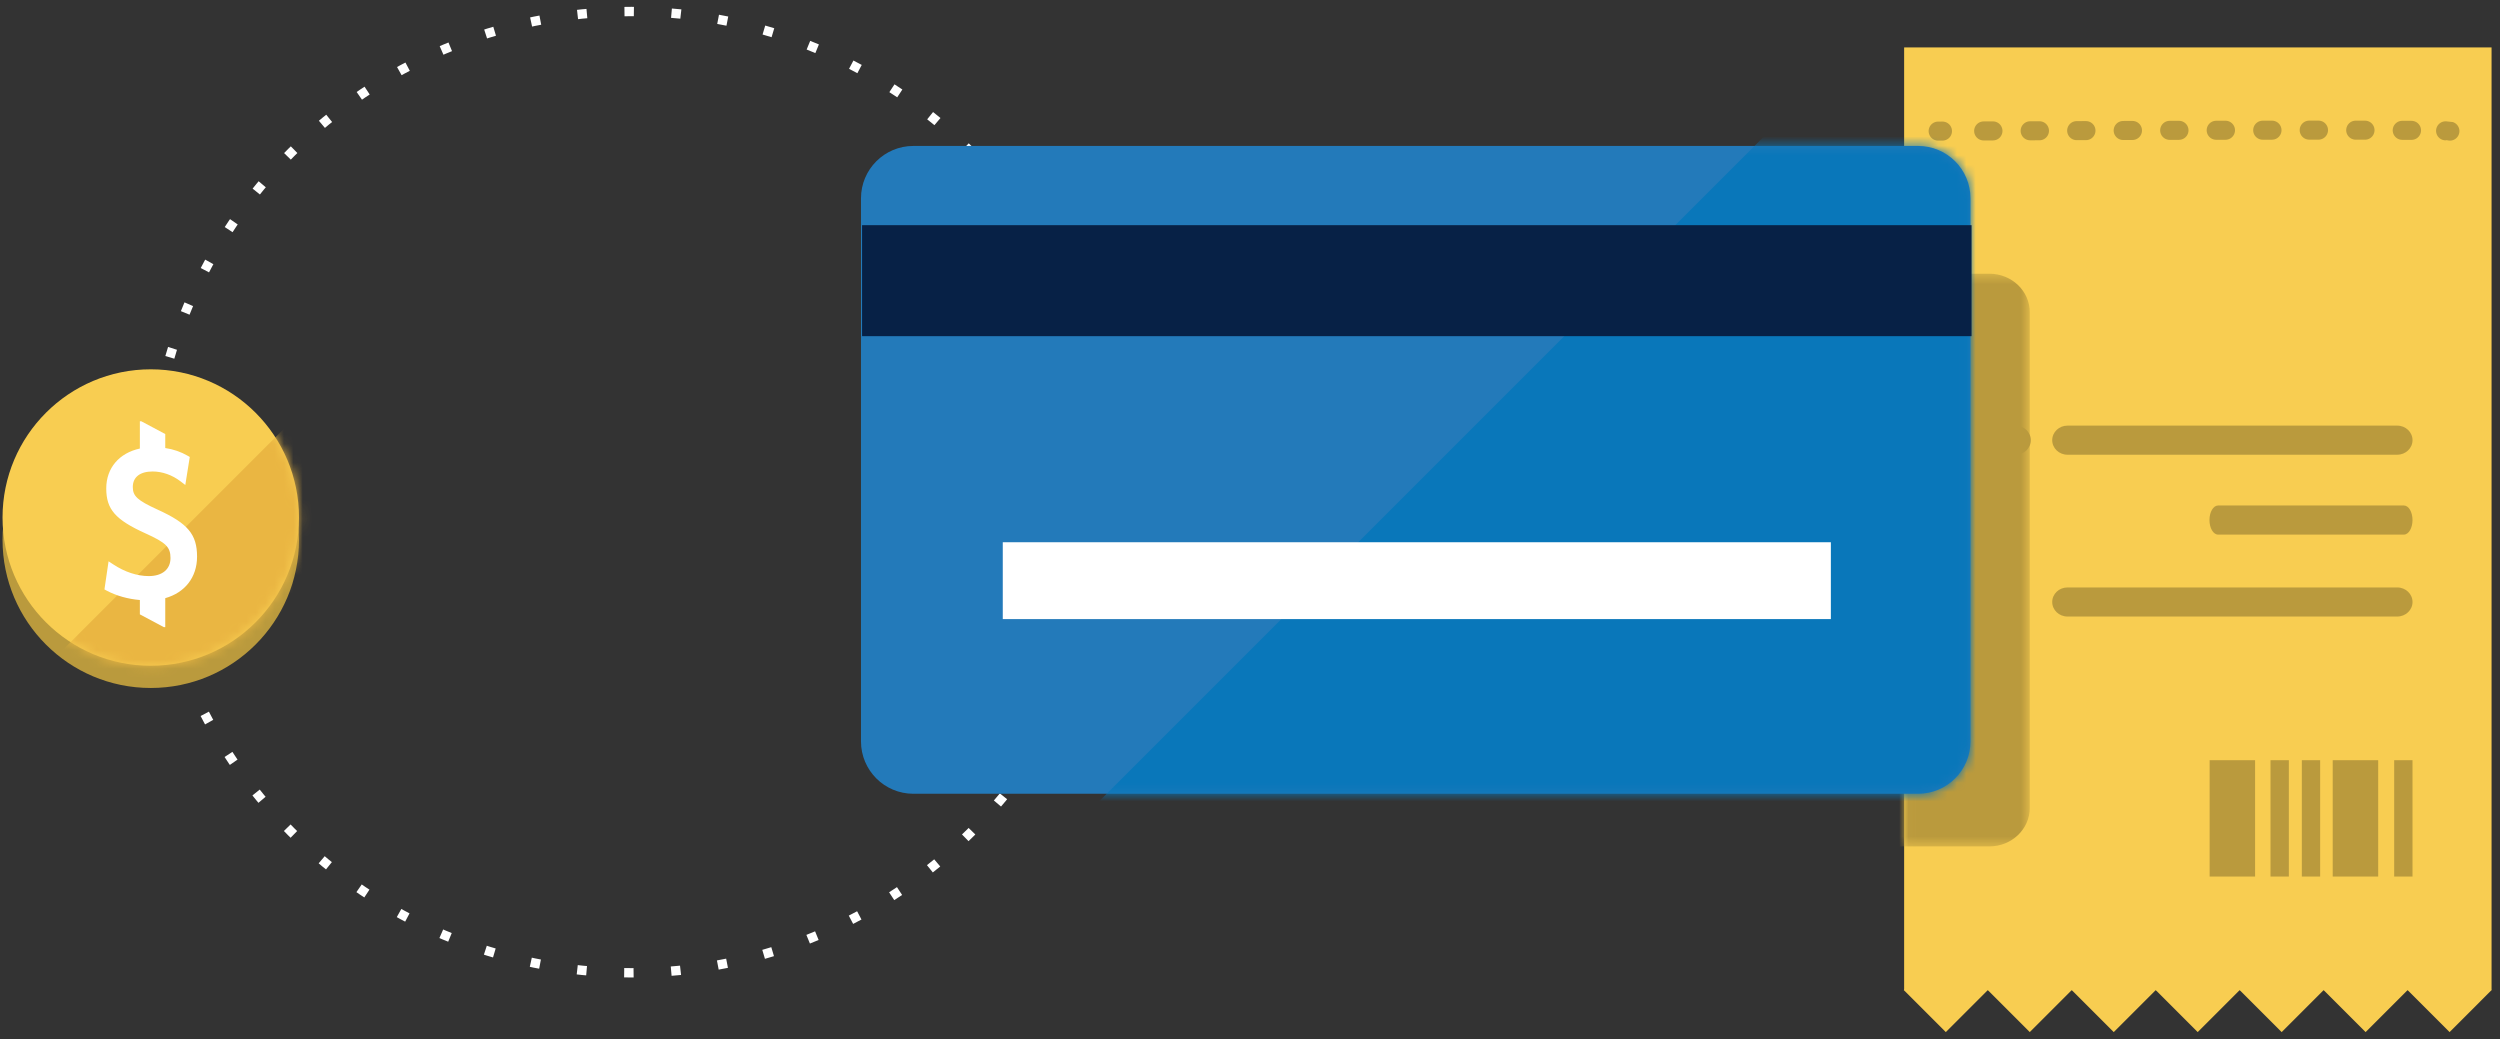 <?xml version="1.0" encoding="UTF-8"?>
<svg width="267px" height="111px" viewBox="0 0 267 111" version="1.1" xmlns="http://www.w3.org/2000/svg" xmlns:xlink="http://www.w3.org/1999/xlink">
    <rect x="0" y="0" width="267" height="111" fill="#333333" stroke="none"/>
    <!-- Generator: Sketch 50.2 (55047) - http://www.bohemiancoding.com/sketch -->
    <title>Group</title>
    <desc>Created with Sketch.</desc>
    <defs>
        <polygon id="path-1" points="0 165 330 165 330 0 0 0"></polygon>
        <polygon id="path-3" points="0.028 0.399 0.028 61.564 13.446 61.564 13.446 0.399 0.028 0.399"></polygon>
        <polygon id="path-5" points="0 165 330 165 330 0 0 0"></polygon>
        <path d="M0.328,69.691 L102.355,69.691 C105.443,69.691 107.947,67.188 107.947,64.097 L107.947,6.097 C107.947,3.007 105.443,0.504 102.355,0.504 L0.328,0.504 L0.328,69.691 L0.328,69.691 Z" id="path-7"></path>
        <path d="M0.438,16.356 C0.438,25.099 7.528,32.186 16.269,32.186 C25.011,32.186 32.098,25.099 32.098,16.356 C32.098,7.616 25.011,0.526 16.269,0.526 C7.528,0.526 0.438,7.616 0.438,16.356 L0.438,16.356 Z" id="path-9"></path>
    </defs>
    <g id="Symbols" stroke="none" stroke-width="1" fill="none" fill-rule="evenodd">
        <g id="Illustration/Card-receipt" transform="translate(-39, -30)">
            <g id="Illustration">
                <g id="ilus">
                    <g id="Group" transform="translate(15, 2)">
                        <g id="Group-6">
                            <path d="M142.758,80.562 C142.758,108.913 119.775,131.895 91.424,131.895 C63.074,131.895 40.091,108.913 40.091,80.562 C40.091,52.211 63.074,29.229 91.424,29.229 C119.775,29.229 142.758,52.211 142.758,80.562 L142.758,80.562 Z" id="Stroke-2" stroke="#FFFFFF" stroke-dasharray="1.005,4.02"></path>
                            <mask id="mask-2" fill="white">
                                <use xlink:href="#path-1"></use>
                            </mask>
                            <g id="Clip-5"></g>
                            <polygon id="Fill-4" fill="#F8CD51" mask="url(#mask-2)" points="227.362 133.744 290.098 133.744 290.098 33.065 227.362 33.065"></polygon>
                        </g>
                        <g id="Group-9" transform="translate(227.333, 56.833)">
                            <mask id="mask-4" fill="white">
                                <use xlink:href="#path-3"></use>
                            </mask>
                            <g id="Clip-8"></g>
                            <path d="M-98.798,57.451 C-98.798,59.723 -96.867,61.564 -94.482,61.564 L9.128,61.564 C11.515,61.564 13.446,59.723 13.446,57.451 L13.446,4.51 C13.446,2.238 11.515,0.399 9.128,0.399 L-94.482,0.399 C-96.867,0.399 -98.798,2.238 -98.798,4.51 L-98.798,57.451 Z" id="Fill-7" fill="#BA9A3D" mask="url(#mask-4)"></path>
                        </g>
                        <g id="Group-35">
                            <path d="M243.177,75.011 C243.177,75.87 243.906,76.564 244.807,76.564 L280.025,76.564 C280.926,76.564 281.657,75.87 281.657,75.011 C281.657,74.152 280.926,73.456 280.025,73.456 L244.807,73.456 C243.906,73.456 243.177,74.152 243.177,75.011 L243.177,75.011 Z" id="Fill-10" fill="#BA9A3D"></path>
                            <path d="M259.97,83.542 C259.97,84.399 260.383,85.095 260.89,85.095 L280.737,85.095 C281.244,85.095 281.656,84.399 281.656,83.542 C281.656,82.683 281.244,81.987 280.737,81.987 L260.89,81.987 C260.383,81.987 259.97,82.683 259.97,83.542" id="Fill-12" fill="#BA9A3D"></path>
                            <path d="M243.177,92.293 C243.177,93.151 243.906,93.846 244.807,93.846 L280.025,93.846 C280.926,93.846 281.657,93.151 281.657,92.293 C281.657,91.434 280.926,90.739 280.025,90.739 L244.807,90.739 C243.906,90.739 243.177,91.434 243.177,92.293" id="Fill-14" fill="#BA9A3D"></path>
                            <path d="M237.303,75.011 C237.303,75.87 238.035,76.564 238.934,76.564 L239.261,76.564 C240.162,76.564 240.891,75.87 240.891,75.011 C240.891,74.152 240.162,73.456 239.261,73.456 L238.934,73.456 C238.035,73.456 237.303,74.152 237.303,75.011" id="Fill-16" fill="#BA9A3D"></path>
                            <mask id="mask-6" fill="white">
                                <use xlink:href="#path-5"></use>
                            </mask>
                            <g id="Clip-19"></g>
                            <polygon id="Fill-18" fill="#BA9A3D" mask="url(#mask-6)" points="279.699 121.616 281.656 121.616 281.656 109.188 279.699 109.188"></polygon>
                            <polygon id="Fill-20" fill="#BA9A3D" mask="url(#mask-6)" points="269.835 121.616 271.792 121.616 271.792 109.188 269.835 109.188"></polygon>
                            <polygon id="Fill-21" fill="#BA9A3D" mask="url(#mask-6)" points="266.491 121.616 268.449 121.616 268.449 109.188 266.491 109.188"></polygon>
                            <polygon id="Fill-22" fill="#BA9A3D" mask="url(#mask-6)" points="273.133 121.616 277.99 121.616 277.99 109.188 273.133 109.188"></polygon>
                            <polygon id="Fill-23" fill="#BA9A3D" mask="url(#mask-6)" points="259.988 121.616 264.844 121.616 264.844 109.188 259.988 109.188"></polygon>
                            <path d="M285.65,42.002 C285.616,41.991 285.458,41.981 285.189,41.972" id="Stroke-24" stroke="#BA9A3D" stroke-width="2.034" stroke-linecap="round" stroke-linejoin="round" mask="url(#mask-6)"></path>
                            <path d="M281.55,41.922 C270.723,41.851 241.657,41.959 233.282,41.993" id="Stroke-25" stroke="#BA9A3D" stroke-width="2.034" stroke-linecap="round" stroke-linejoin="round" stroke-dasharray="0.993,3.974" mask="url(#mask-6)"></path>
                            <path d="M231.456,42 C231.155,42.001 230.994,42.002 230.994,42.002" id="Stroke-26" stroke="#BA9A3D" stroke-width="2.034" stroke-linecap="round" stroke-linejoin="round" mask="url(#mask-6)"></path>
                            <polygon id="Fill-27" fill="#F8CD51" mask="url(#mask-6)" points="231.813 138.227 227.329 133.743 231.813 129.26 236.297 133.743"></polygon>
                            <polygon id="Fill-28" fill="#F8CD51" mask="url(#mask-6)" points="240.78 138.227 236.296 133.743 240.78 129.26 245.264 133.743"></polygon>
                            <polygon id="Fill-29" fill="#F8CD51" mask="url(#mask-6)" points="249.747 138.227 245.263 133.743 249.747 129.26 254.231 133.743"></polygon>
                            <polygon id="Fill-30" fill="#F8CD51" mask="url(#mask-6)" points="258.714 138.227 254.23 133.743 258.714 129.26 263.198 133.743"></polygon>
                            <polygon id="Fill-31" fill="#F8CD51" mask="url(#mask-6)" points="267.681 138.227 263.197 133.743 267.681 129.26 272.165 133.743"></polygon>
                            <polygon id="Fill-32" fill="#F8CD51" mask="url(#mask-6)" points="276.648 138.227 272.164 133.743 276.648 129.26 281.132 133.743"></polygon>
                            <polygon id="Fill-33" fill="#F8CD51" mask="url(#mask-6)" points="285.616 138.227 281.131 133.743 285.616 129.26 290.099 133.743"></polygon>
                            <path d="M234.447,107.181 C234.447,110.271 231.944,112.774 228.854,112.774 L121.547,112.774 C118.458,112.774 115.954,110.271 115.954,107.181 L115.954,49.18 C115.954,46.09 118.458,43.587 121.547,43.587 L228.854,43.587 C231.944,43.587 234.447,46.09 234.447,49.18 L234.447,107.181 Z" id="Fill-34" fill="#237ABA" mask="url(#mask-6)"></path>
                        </g>
                        <g id="Group-38" transform="translate(126.5, 43.083)">
                            <mask id="mask-8" fill="white">
                                <use xlink:href="#path-7"></use>
                            </mask>
                            <g id="Clip-37"></g>
                            <path d="M0.328,85.056 L116.686,-31.302 L134.552,65.869 C134.552,65.869 81.734,88.862 79.248,87.62 C76.761,86.375 33.884,83.891 33.884,83.891 L0.328,85.056 Z" id="Fill-36" fill="#0977BA" mask="url(#mask-8)"></path>
                        </g>
                        <g id="Group-44" transform="translate(23.833, 51.333)">
                            <polygon id="Fill-39" fill="#072146" points="92.236 12.569 210.729 12.569 210.729 0.715 92.236 0.715"></polygon>
                            <polygon id="Fill-41" fill="#FFFFFF" points="107.263 42.786 195.703 42.786 195.703 34.578 107.263 34.578"></polygon>
                            <path d="M32.098,34.315 C32.098,43.057 25.012,50.143 16.269,50.143 C7.527,50.143 0.438,43.057 0.438,34.315 C0.438,25.573 7.527,18.484 16.269,18.484 C25.012,18.484 32.098,25.573 32.098,34.315" id="Fill-42" fill="#BA9A3D"></path>
                            <path d="M32.098,31.94 C32.098,40.682 25.012,47.769 16.269,47.769 C7.527,47.769 0.438,40.682 0.438,31.94 C0.438,23.199 7.527,16.11 16.269,16.11 C25.012,16.11 32.098,23.199 32.098,31.94" id="Fill-43" fill="#F8CD51"></path>
                        </g>
                        <g id="Group-47" transform="translate(23.833, 66.917)">
                            <mask id="mask-10" fill="white">
                                <use xlink:href="#path-9"></use>
                            </mask>
                            <g id="Clip-46"></g>
                            <polygon id="Fill-45" fill="#EAB642" mask="url(#mask-10)" points="0.201 37.167 37.771 -0.403 46.879 46.275"></polygon>
                        </g>
                        <path d="M42.208,87.602 C42.208,86.431 41.738,85.958 39.525,84.959 C36.325,83.506 35.348,82.406 35.348,80.165 C35.348,77.965 36.745,76.379 38.938,75.903 L38.938,72.994 L39.092,72.994 L41.649,74.357 L41.649,75.85 C42.522,75.98 43.306,76.252 44.033,76.669 L44.175,76.75 L44.267,76.806 L44.25,76.913 L44.225,77.074 L43.893,79.147 L43.832,79.537 L43.791,79.797 L43.581,79.637 L43.266,79.398 C42.401,78.736 41.329,78.354 40.307,78.354 C38.934,78.354 38.183,78.97 38.183,80.013 C38.183,80.984 38.668,81.438 40.845,82.433 C44.056,83.896 45.046,85.06 45.046,87.449 C45.046,89.669 43.734,91.299 41.649,91.884 L41.649,94.976 L41.494,94.976 L38.938,93.614 L38.938,92.082 C37.652,91.972 36.43,91.628 35.399,91.083 L35.254,91.003 L35.156,90.951 L35.172,90.843 L35.195,90.677 L35.505,88.56 L35.559,88.193 L35.595,87.947 L35.801,88.083 L36.111,88.286 C37.31,89.078 38.644,89.526 39.888,89.526 C41.333,89.526 42.208,88.795 42.208,87.602" id="Fill-48" fill="#FFFFFF"></path>
                    </g>
                </g>
            </g>
        </g>
    </g>
</svg>